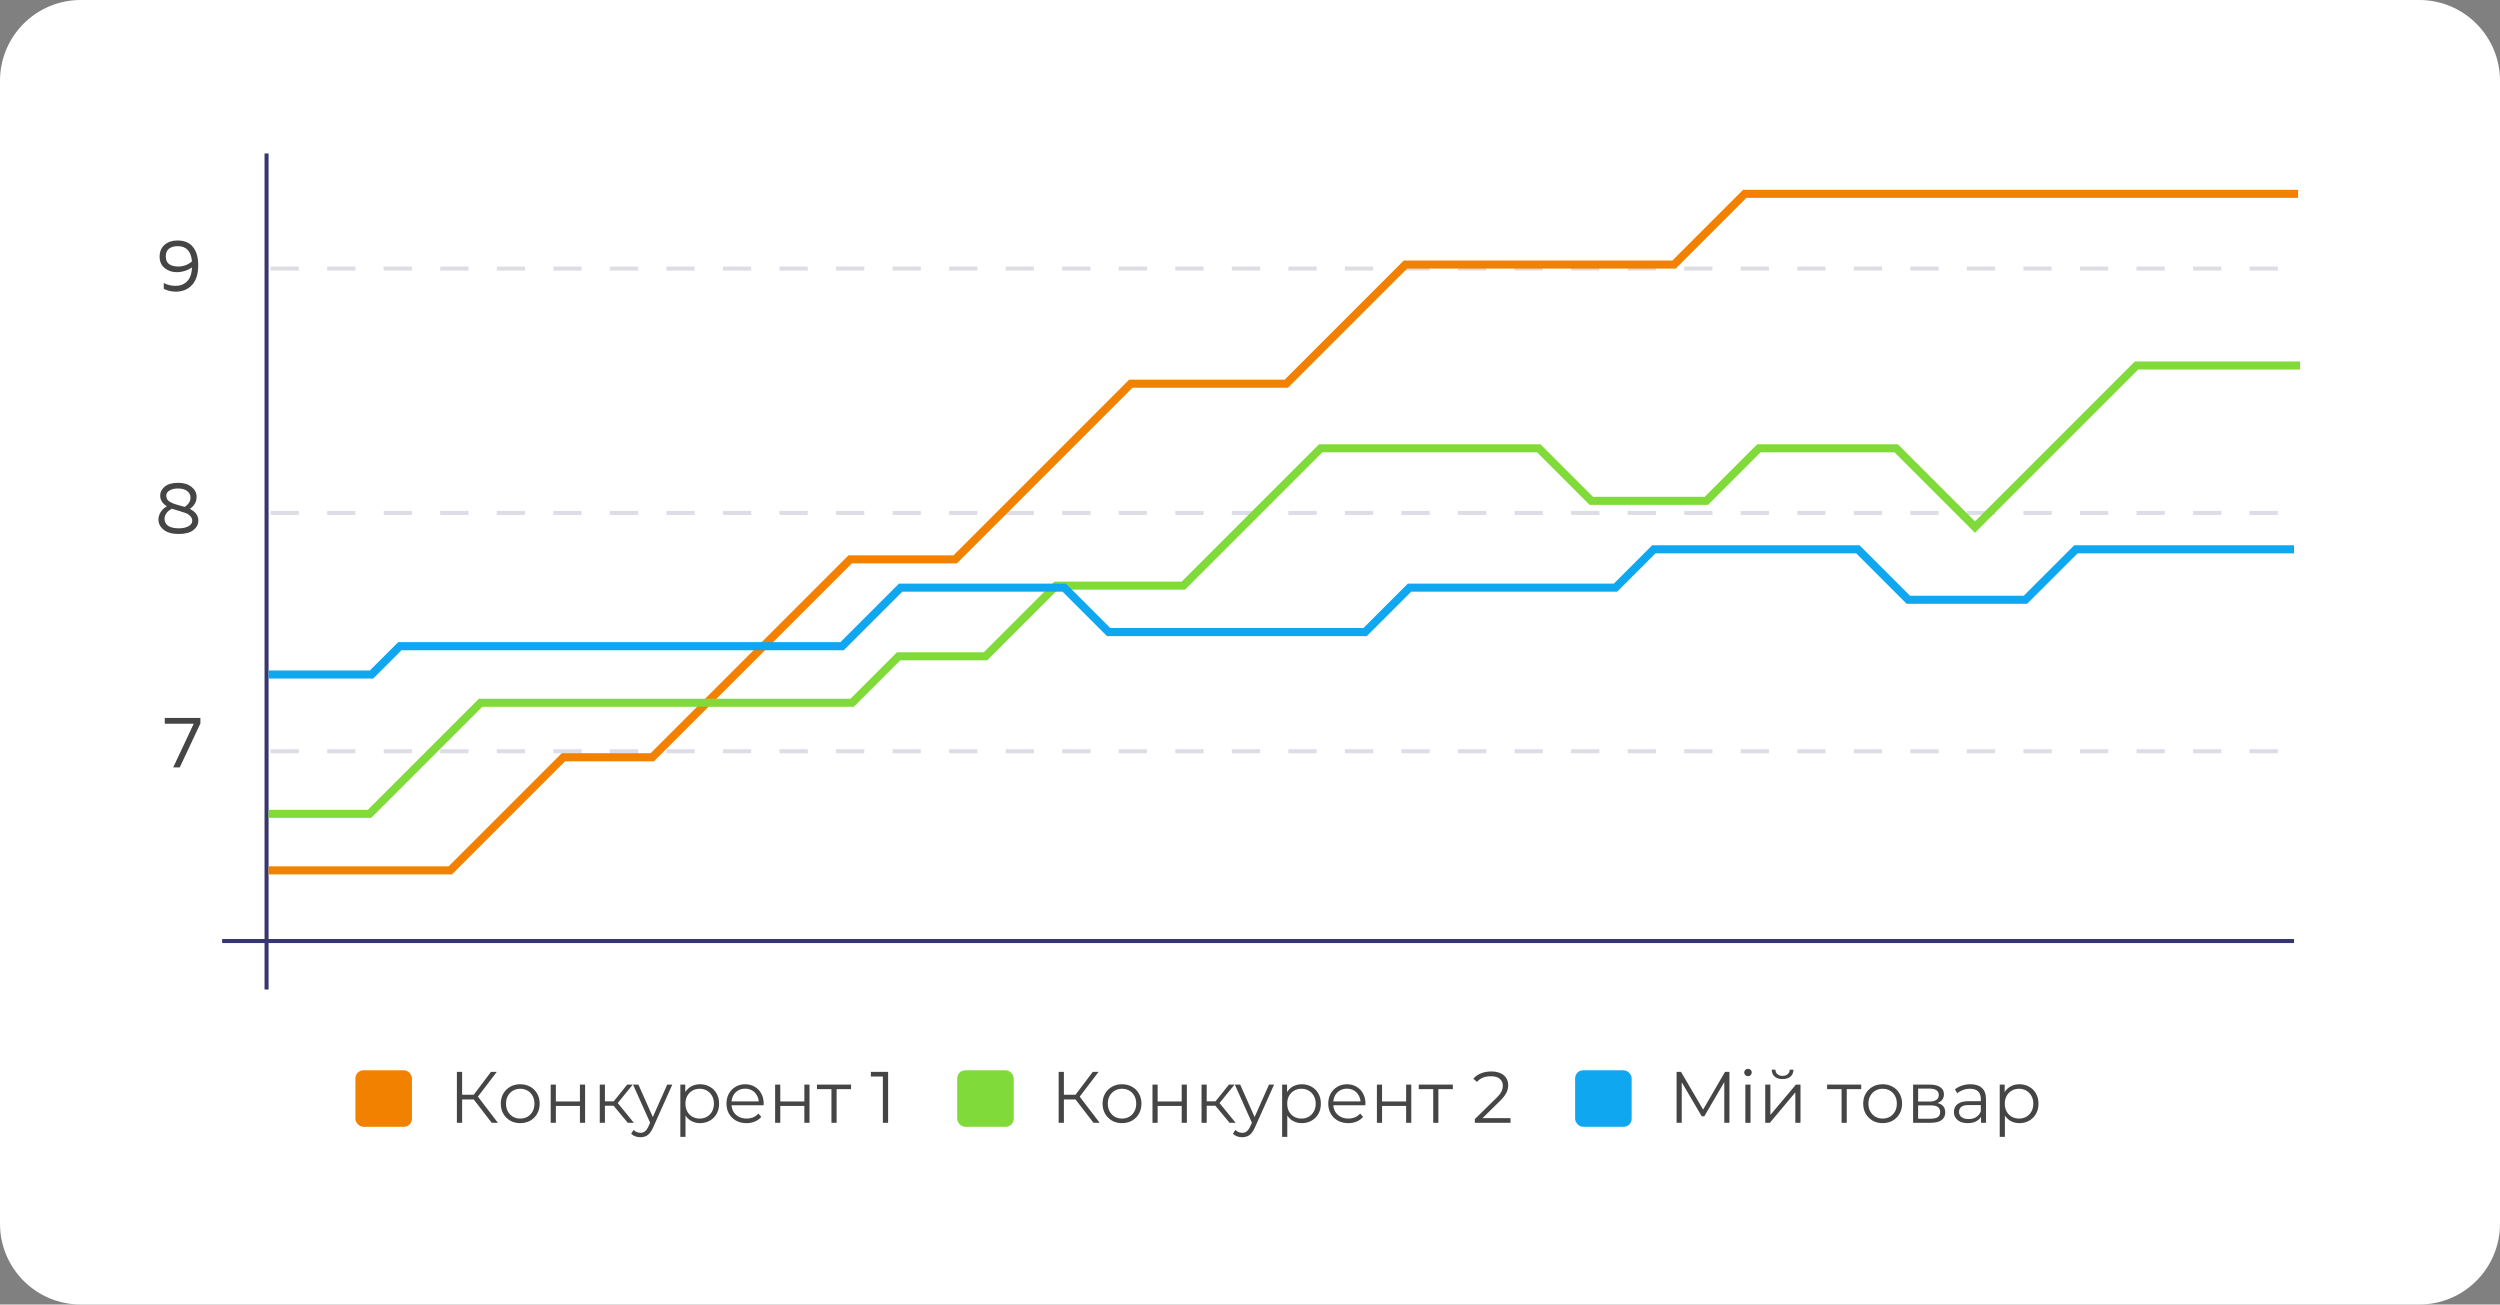 <svg width="619" height="323" viewBox="0 0 619 323" fill="none" xmlns="http://www.w3.org/2000/svg">
<rect x="0" y="0" width="619" height="323" fill="#808080" stroke="none"/>
<path d="M0 20C0 8.954 8.954 0 20 0H599C610.046 0 619 8.954 619 20V303C619 314.046 610.046 323 599 323H20C8.954 323 0 314.046 0 303V20Z" fill="white"/>
<path d="M55 233H568" stroke="#37376D"/>
<path d="M66 245L66 38" stroke="#37376D"/>
<path d="M67 186H568" stroke="#DDDDE6" stroke-dasharray="7 7"/>
<path d="M67 127H568" stroke="#DDDDE6" stroke-dasharray="7 7"/>
<path d="M67 66.5H568" stroke="#DDDDE6" stroke-dasharray="7 7"/>
<rect x="88" y="265" width="14" height="14" rx="2" fill="#F28100"/>
<path d="M121.746 278L116.904 271.718L117.984 271.07L123.276 278H121.746ZM113.124 278V265.4H114.42V278H113.124ZM114.024 272.222V271.052H117.966V272.222H114.024ZM118.092 271.844L116.868 271.628L121.566 265.4H123.006L118.092 271.844ZM128.8 278.09C127.888 278.09 127.066 277.886 126.334 277.478C125.614 277.058 125.044 276.488 124.624 275.768C124.204 275.036 123.994 274.202 123.994 273.266C123.994 272.318 124.204 271.484 124.624 270.764C125.044 270.044 125.614 269.48 126.334 269.072C127.054 268.664 127.876 268.46 128.8 268.46C129.736 268.46 130.564 268.664 131.284 269.072C132.016 269.48 132.586 270.044 132.994 270.764C133.414 271.484 133.624 272.318 133.624 273.266C133.624 274.202 133.414 275.036 132.994 275.768C132.586 276.488 132.016 277.058 131.284 277.478C130.552 277.886 129.724 278.09 128.8 278.09ZM128.8 276.956C129.484 276.956 130.09 276.806 130.618 276.506C131.146 276.194 131.56 275.762 131.86 275.21C132.172 274.646 132.328 273.998 132.328 273.266C132.328 272.522 132.172 271.874 131.86 271.322C131.56 270.77 131.146 270.344 130.618 270.044C130.09 269.732 129.49 269.576 128.818 269.576C128.146 269.576 127.546 269.732 127.018 270.044C126.49 270.344 126.07 270.77 125.758 271.322C125.446 271.874 125.29 272.522 125.29 273.266C125.29 273.998 125.446 274.646 125.758 275.21C126.07 275.762 126.49 276.194 127.018 276.506C127.546 276.806 128.14 276.956 128.8 276.956ZM136.355 278V268.55H137.633V272.726H143.591V268.55H144.869V278H143.591V273.824H137.633V278H136.355ZM155.432 278L151.544 273.32L152.606 272.69L156.944 278H155.432ZM148.502 278V268.55H149.78V278H148.502ZM149.384 273.788V272.69H152.426V273.788H149.384ZM152.714 273.41L151.526 273.23L155.288 268.55H156.674L152.714 273.41ZM158.578 281.582C158.134 281.582 157.708 281.51 157.3 281.366C156.904 281.222 156.562 281.006 156.274 280.718L156.868 279.764C157.108 279.992 157.366 280.166 157.642 280.286C157.93 280.418 158.248 280.484 158.596 280.484C159.016 280.484 159.376 280.364 159.676 280.124C159.988 279.896 160.282 279.488 160.558 278.9L161.17 277.514L161.314 277.316L165.202 268.55H166.462L161.728 279.134C161.464 279.746 161.17 280.232 160.846 280.592C160.534 280.952 160.192 281.204 159.82 281.348C159.448 281.504 159.034 281.582 158.578 281.582ZM161.098 278.27L156.742 268.55H158.074L161.926 277.226L161.098 278.27ZM173.331 278.09C172.515 278.09 171.777 277.904 171.117 277.532C170.457 277.148 169.929 276.602 169.533 275.894C169.149 275.174 168.957 274.298 168.957 273.266C168.957 272.234 169.149 271.364 169.533 270.656C169.917 269.936 170.439 269.39 171.099 269.018C171.759 268.646 172.503 268.46 173.331 268.46C174.231 268.46 175.035 268.664 175.743 269.072C176.463 269.468 177.027 270.032 177.435 270.764C177.843 271.484 178.047 272.318 178.047 273.266C178.047 274.226 177.843 275.066 177.435 275.786C177.027 276.506 176.463 277.07 175.743 277.478C175.035 277.886 174.231 278.09 173.331 278.09ZM168.453 281.492V268.55H169.677V271.394L169.551 273.284L169.731 275.192V281.492H168.453ZM173.241 276.956C173.913 276.956 174.513 276.806 175.041 276.506C175.569 276.194 175.989 275.762 176.301 275.21C176.613 274.646 176.769 273.998 176.769 273.266C176.769 272.534 176.613 271.892 176.301 271.34C175.989 270.788 175.569 270.356 175.041 270.044C174.513 269.732 173.913 269.576 173.241 269.576C172.569 269.576 171.963 269.732 171.423 270.044C170.895 270.356 170.475 270.788 170.163 271.34C169.863 271.892 169.713 272.534 169.713 273.266C169.713 273.998 169.863 274.646 170.163 275.21C170.475 275.762 170.895 276.194 171.423 276.506C171.963 276.806 172.569 276.956 173.241 276.956ZM184.843 278.09C183.859 278.09 182.995 277.886 182.251 277.478C181.507 277.058 180.925 276.488 180.505 275.768C180.085 275.036 179.875 274.202 179.875 273.266C179.875 272.33 180.073 271.502 180.469 270.782C180.877 270.062 181.429 269.498 182.125 269.09C182.833 268.67 183.625 268.46 184.501 268.46C185.389 268.46 186.175 268.664 186.859 269.072C187.555 269.468 188.101 270.032 188.497 270.764C188.893 271.484 189.091 272.318 189.091 273.266C189.091 273.326 189.085 273.392 189.073 273.464C189.073 273.524 189.073 273.59 189.073 273.662H180.847V272.708H188.389L187.885 273.086C187.885 272.402 187.735 271.796 187.435 271.268C187.147 270.728 186.751 270.308 186.247 270.008C185.743 269.708 185.161 269.558 184.501 269.558C183.853 269.558 183.271 269.708 182.755 270.008C182.239 270.308 181.837 270.728 181.549 271.268C181.261 271.808 181.117 272.426 181.117 273.122V273.32C181.117 274.04 181.273 274.676 181.585 275.228C181.909 275.768 182.353 276.194 182.917 276.506C183.493 276.806 184.147 276.956 184.879 276.956C185.455 276.956 185.989 276.854 186.481 276.65C186.985 276.446 187.417 276.134 187.777 275.714L188.497 276.542C188.077 277.046 187.549 277.43 186.913 277.694C186.289 277.958 185.599 278.09 184.843 278.09ZM191.92 278V268.55H193.198V272.726H199.156V268.55H200.434V278H199.156V273.824H193.198V278H191.92ZM205.866 278V269.324L206.19 269.666H202.284V268.55H210.726V269.666H206.82L207.144 269.324V278H205.866ZM218.599 278V265.94L219.175 266.552H215.629V265.4H219.895V278H218.599Z" fill="#454545"/>
<rect x="237" y="265" width="14" height="14" rx="2" fill="#80DA39"/>
<path d="M270.746 278L265.904 271.718L266.984 271.07L272.276 278H270.746ZM262.124 278V265.4H263.42V278H262.124ZM263.024 272.222V271.052H266.966V272.222H263.024ZM267.092 271.844L265.868 271.628L270.566 265.4H272.006L267.092 271.844ZM277.8 278.09C276.888 278.09 276.066 277.886 275.334 277.478C274.614 277.058 274.044 276.488 273.624 275.768C273.204 275.036 272.994 274.202 272.994 273.266C272.994 272.318 273.204 271.484 273.624 270.764C274.044 270.044 274.614 269.48 275.334 269.072C276.054 268.664 276.876 268.46 277.8 268.46C278.736 268.46 279.564 268.664 280.284 269.072C281.016 269.48 281.586 270.044 281.994 270.764C282.414 271.484 282.624 272.318 282.624 273.266C282.624 274.202 282.414 275.036 281.994 275.768C281.586 276.488 281.016 277.058 280.284 277.478C279.552 277.886 278.724 278.09 277.8 278.09ZM277.8 276.956C278.484 276.956 279.09 276.806 279.618 276.506C280.146 276.194 280.56 275.762 280.86 275.21C281.172 274.646 281.328 273.998 281.328 273.266C281.328 272.522 281.172 271.874 280.86 271.322C280.56 270.77 280.146 270.344 279.618 270.044C279.09 269.732 278.49 269.576 277.818 269.576C277.146 269.576 276.546 269.732 276.018 270.044C275.49 270.344 275.07 270.77 274.758 271.322C274.446 271.874 274.29 272.522 274.29 273.266C274.29 273.998 274.446 274.646 274.758 275.21C275.07 275.762 275.49 276.194 276.018 276.506C276.546 276.806 277.14 276.956 277.8 276.956ZM285.355 278V268.55H286.633V272.726H292.591V268.55H293.869V278H292.591V273.824H286.633V278H285.355ZM304.432 278L300.544 273.32L301.606 272.69L305.944 278H304.432ZM297.502 278V268.55H298.78V278H297.502ZM298.384 273.788V272.69H301.426V273.788H298.384ZM301.714 273.41L300.526 273.23L304.288 268.55H305.674L301.714 273.41ZM307.578 281.582C307.134 281.582 306.708 281.51 306.3 281.366C305.904 281.222 305.562 281.006 305.274 280.718L305.868 279.764C306.108 279.992 306.366 280.166 306.642 280.286C306.93 280.418 307.248 280.484 307.596 280.484C308.016 280.484 308.376 280.364 308.676 280.124C308.988 279.896 309.282 279.488 309.558 278.9L310.17 277.514L310.314 277.316L314.202 268.55H315.462L310.728 279.134C310.464 279.746 310.17 280.232 309.846 280.592C309.534 280.952 309.192 281.204 308.82 281.348C308.448 281.504 308.034 281.582 307.578 281.582ZM310.098 278.27L305.742 268.55H307.074L310.926 277.226L310.098 278.27ZM322.331 278.09C321.515 278.09 320.777 277.904 320.117 277.532C319.457 277.148 318.929 276.602 318.533 275.894C318.149 275.174 317.957 274.298 317.957 273.266C317.957 272.234 318.149 271.364 318.533 270.656C318.917 269.936 319.439 269.39 320.099 269.018C320.759 268.646 321.503 268.46 322.331 268.46C323.231 268.46 324.035 268.664 324.743 269.072C325.463 269.468 326.027 270.032 326.435 270.764C326.843 271.484 327.047 272.318 327.047 273.266C327.047 274.226 326.843 275.066 326.435 275.786C326.027 276.506 325.463 277.07 324.743 277.478C324.035 277.886 323.231 278.09 322.331 278.09ZM317.453 281.492V268.55H318.677V271.394L318.551 273.284L318.731 275.192V281.492H317.453ZM322.241 276.956C322.913 276.956 323.513 276.806 324.041 276.506C324.569 276.194 324.989 275.762 325.301 275.21C325.613 274.646 325.769 273.998 325.769 273.266C325.769 272.534 325.613 271.892 325.301 271.34C324.989 270.788 324.569 270.356 324.041 270.044C323.513 269.732 322.913 269.576 322.241 269.576C321.569 269.576 320.963 269.732 320.423 270.044C319.895 270.356 319.475 270.788 319.163 271.34C318.863 271.892 318.713 272.534 318.713 273.266C318.713 273.998 318.863 274.646 319.163 275.21C319.475 275.762 319.895 276.194 320.423 276.506C320.963 276.806 321.569 276.956 322.241 276.956ZM333.843 278.09C332.859 278.09 331.995 277.886 331.251 277.478C330.507 277.058 329.925 276.488 329.505 275.768C329.085 275.036 328.875 274.202 328.875 273.266C328.875 272.33 329.073 271.502 329.469 270.782C329.877 270.062 330.429 269.498 331.125 269.09C331.833 268.67 332.625 268.46 333.501 268.46C334.389 268.46 335.175 268.664 335.859 269.072C336.555 269.468 337.101 270.032 337.497 270.764C337.893 271.484 338.091 272.318 338.091 273.266C338.091 273.326 338.085 273.392 338.073 273.464C338.073 273.524 338.073 273.59 338.073 273.662H329.847V272.708H337.389L336.885 273.086C336.885 272.402 336.735 271.796 336.435 271.268C336.147 270.728 335.751 270.308 335.247 270.008C334.743 269.708 334.161 269.558 333.501 269.558C332.853 269.558 332.271 269.708 331.755 270.008C331.239 270.308 330.837 270.728 330.549 271.268C330.261 271.808 330.117 272.426 330.117 273.122V273.32C330.117 274.04 330.273 274.676 330.585 275.228C330.909 275.768 331.353 276.194 331.917 276.506C332.493 276.806 333.147 276.956 333.879 276.956C334.455 276.956 334.989 276.854 335.481 276.65C335.985 276.446 336.417 276.134 336.777 275.714L337.497 276.542C337.077 277.046 336.549 277.43 335.913 277.694C335.289 277.958 334.599 278.09 333.843 278.09ZM340.92 278V268.55H342.198V272.726H348.156V268.55H349.434V278H348.156V273.824H342.198V278H340.92ZM354.866 278V269.324L355.19 269.666H351.284V268.55H359.726V269.666H355.82L356.144 269.324V278H354.866ZM365.169 278V277.082L370.407 271.952C370.887 271.484 371.247 271.076 371.487 270.728C371.727 270.368 371.889 270.032 371.973 269.72C372.057 269.408 372.099 269.114 372.099 268.838C372.099 268.106 371.847 267.53 371.343 267.11C370.851 266.69 370.119 266.48 369.147 266.48C368.403 266.48 367.743 266.594 367.167 266.822C366.603 267.05 366.117 267.404 365.709 267.884L364.791 267.092C365.283 266.516 365.913 266.072 366.681 265.76C367.449 265.448 368.307 265.292 369.255 265.292C370.107 265.292 370.845 265.43 371.469 265.706C372.093 265.97 372.573 266.36 372.909 266.876C373.257 267.392 373.431 267.998 373.431 268.694C373.431 269.102 373.371 269.504 373.251 269.9C373.143 270.296 372.939 270.716 372.639 271.16C372.351 271.592 371.925 272.084 371.361 272.636L366.555 277.352L366.195 276.848H374.007V278H365.169Z" fill="#454545"/>
<rect x="390" y="265" width="14" height="14" rx="2" fill="#0FA7F0"/>
<path d="M415.124 278V265.4H416.222L421.982 275.228H421.406L427.112 265.4H428.21V278H426.932V267.398H427.238L421.982 276.398H421.352L416.06 267.398H416.402V278H415.124ZM432.15 278V268.55H433.428V278H432.15ZM432.798 266.462C432.534 266.462 432.312 266.372 432.132 266.192C431.952 266.012 431.862 265.796 431.862 265.544C431.862 265.292 431.952 265.082 432.132 264.914C432.312 264.734 432.534 264.644 432.798 264.644C433.062 264.644 433.284 264.728 433.464 264.896C433.644 265.064 433.734 265.274 433.734 265.526C433.734 265.79 433.644 266.012 433.464 266.192C433.296 266.372 433.074 266.462 432.798 266.462ZM437.072 278V268.55H438.35V276.056L444.668 268.55H445.802V278H444.524V270.476L438.224 278H437.072ZM441.356 267.182C440.564 267.182 439.922 266.984 439.43 266.588C438.95 266.18 438.698 265.598 438.674 264.842H439.592C439.604 265.322 439.772 265.7 440.096 265.976C440.42 266.252 440.84 266.39 441.356 266.39C441.872 266.39 442.292 266.252 442.616 265.976C442.952 265.7 443.126 265.322 443.138 264.842H444.056C444.044 265.598 443.792 266.18 443.3 266.588C442.808 266.984 442.16 267.182 441.356 267.182ZM455.975 278V269.324L456.299 269.666H452.393V268.55H460.835V269.666H456.929L457.253 269.324V278H455.975ZM466.132 278.09C465.22 278.09 464.398 277.886 463.666 277.478C462.946 277.058 462.376 276.488 461.956 275.768C461.536 275.036 461.326 274.202 461.326 273.266C461.326 272.318 461.536 271.484 461.956 270.764C462.376 270.044 462.946 269.48 463.666 269.072C464.386 268.664 465.208 268.46 466.132 268.46C467.068 268.46 467.896 268.664 468.616 269.072C469.348 269.48 469.918 270.044 470.326 270.764C470.746 271.484 470.956 272.318 470.956 273.266C470.956 274.202 470.746 275.036 470.326 275.768C469.918 276.488 469.348 277.058 468.616 277.478C467.884 277.886 467.056 278.09 466.132 278.09ZM466.132 276.956C466.816 276.956 467.422 276.806 467.95 276.506C468.478 276.194 468.892 275.762 469.192 275.21C469.504 274.646 469.66 273.998 469.66 273.266C469.66 272.522 469.504 271.874 469.192 271.322C468.892 270.77 468.478 270.344 467.95 270.044C467.422 269.732 466.822 269.576 466.15 269.576C465.478 269.576 464.878 269.732 464.35 270.044C463.822 270.344 463.402 270.77 463.09 271.322C462.778 271.874 462.622 272.522 462.622 273.266C462.622 273.998 462.778 274.646 463.09 275.21C463.402 275.762 463.822 276.194 464.35 276.506C464.878 276.806 465.472 276.956 466.132 276.956ZM473.687 278V268.55H477.863C478.931 268.55 479.771 268.754 480.383 269.162C481.007 269.57 481.319 270.17 481.319 270.962C481.319 271.73 481.025 272.324 480.437 272.744C479.849 273.152 479.075 273.356 478.115 273.356L478.367 272.978C479.495 272.978 480.323 273.188 480.851 273.608C481.379 274.028 481.643 274.634 481.643 275.426C481.643 276.242 481.343 276.878 480.743 277.334C480.155 277.778 479.237 278 477.989 278H473.687ZM474.929 276.992H477.935C478.739 276.992 479.345 276.866 479.753 276.614C480.173 276.35 480.383 275.93 480.383 275.354C480.383 274.778 480.197 274.358 479.825 274.094C479.453 273.83 478.865 273.698 478.061 273.698H474.929V276.992ZM474.929 272.744H477.773C478.505 272.744 479.063 272.606 479.447 272.33C479.843 272.054 480.041 271.652 480.041 271.124C480.041 270.596 479.843 270.2 479.447 269.936C479.063 269.672 478.505 269.54 477.773 269.54H474.929V272.744ZM490.506 278V275.912L490.452 275.57V272.078C490.452 271.274 490.224 270.656 489.768 270.224C489.324 269.792 488.658 269.576 487.77 269.576C487.158 269.576 486.576 269.678 486.024 269.882C485.472 270.086 485.004 270.356 484.62 270.692L484.044 269.738C484.524 269.33 485.1 269.018 485.772 268.802C486.444 268.574 487.152 268.46 487.896 268.46C489.12 268.46 490.062 268.766 490.722 269.378C491.394 269.978 491.73 270.896 491.73 272.132V278H490.506ZM487.248 278.09C486.54 278.09 485.922 277.976 485.394 277.748C484.878 277.508 484.482 277.184 484.206 276.776C483.93 276.356 483.792 275.876 483.792 275.336C483.792 274.844 483.906 274.4 484.134 274.004C484.374 273.596 484.758 273.272 485.286 273.032C485.826 272.78 486.546 272.654 487.446 272.654H490.704V273.608H487.482C486.57 273.608 485.934 273.77 485.574 274.094C485.226 274.418 485.052 274.82 485.052 275.3C485.052 275.84 485.262 276.272 485.682 276.596C486.102 276.92 486.69 277.082 487.446 277.082C488.166 277.082 488.784 276.92 489.3 276.596C489.828 276.26 490.212 275.78 490.452 275.156L490.74 276.038C490.5 276.662 490.08 277.16 489.48 277.532C488.892 277.904 488.148 278.09 487.248 278.09ZM500.01 278.09C499.194 278.09 498.456 277.904 497.796 277.532C497.136 277.148 496.608 276.602 496.212 275.894C495.828 275.174 495.636 274.298 495.636 273.266C495.636 272.234 495.828 271.364 496.212 270.656C496.596 269.936 497.118 269.39 497.778 269.018C498.438 268.646 499.182 268.46 500.01 268.46C500.91 268.46 501.714 268.664 502.422 269.072C503.142 269.468 503.706 270.032 504.114 270.764C504.522 271.484 504.726 272.318 504.726 273.266C504.726 274.226 504.522 275.066 504.114 275.786C503.706 276.506 503.142 277.07 502.422 277.478C501.714 277.886 500.91 278.09 500.01 278.09ZM495.132 281.492V268.55H496.356V271.394L496.23 273.284L496.41 275.192V281.492H495.132ZM499.92 276.956C500.592 276.956 501.192 276.806 501.72 276.506C502.248 276.194 502.668 275.762 502.98 275.21C503.292 274.646 503.448 273.998 503.448 273.266C503.448 272.534 503.292 271.892 502.98 271.34C502.668 270.788 502.248 270.356 501.72 270.044C501.192 269.732 500.592 269.576 499.92 269.576C499.248 269.576 498.642 269.732 498.102 270.044C497.574 270.356 497.154 270.788 496.842 271.34C496.542 271.892 496.392 272.534 496.392 273.266C496.392 273.998 496.542 274.646 496.842 275.21C497.154 275.762 497.574 276.194 498.102 276.506C498.642 276.806 499.248 276.956 499.92 276.956Z" fill="#454545"/>
<path d="M39.66 122.712C39.66 121.848 40.038 121.104 40.794 120.48C41.55 119.856 42.66 119.544 44.124 119.544C45.48 119.544 46.572 119.874 47.4 120.534C48.228 121.194 48.654 121.986 48.678 122.91C48.714 124.17 48.156 125.202 47.004 126.006C48.408 126.702 49.11 127.662 49.11 128.886C49.11 129.822 48.696 130.614 47.868 131.262C47.052 131.898 45.84 132.216 44.232 132.216C42.636 132.216 41.4 131.868 40.524 131.172C39.66 130.476 39.228 129.63 39.228 128.634C39.228 128.034 39.402 127.44 39.75 126.852C40.11 126.252 40.632 125.748 41.316 125.34C40.212 124.668 39.66 123.792 39.66 122.712ZM44.304 126.492C43.68 126.324 43.11 126.144 42.594 125.952C41.994 126.24 41.532 126.612 41.208 127.068C40.896 127.524 40.74 127.992 40.74 128.472C40.74 129.204 41.04 129.78 41.64 130.2C42.252 130.608 43.128 130.812 44.268 130.812C45.228 130.812 46.02 130.644 46.644 130.308C47.28 129.96 47.598 129.51 47.598 128.958C47.598 128.49 47.43 128.094 47.094 127.77C46.77 127.434 46.452 127.206 46.14 127.086C45.828 126.966 45.312 126.798 44.592 126.582C44.46 126.546 44.364 126.516 44.304 126.492ZM47.166 123.18C47.166 122.544 46.896 122.016 46.356 121.596C45.816 121.164 45.06 120.948 44.088 120.948C43.2 120.948 42.492 121.116 41.964 121.452C41.436 121.776 41.172 122.19 41.172 122.694C41.172 123.042 41.244 123.348 41.388 123.612C41.544 123.864 41.772 124.08 42.072 124.26C42.384 124.428 42.666 124.566 42.918 124.674C43.17 124.77 43.506 124.878 43.926 124.998C43.974 125.01 44.01 125.022 44.034 125.034C44.058 125.034 44.088 125.04 44.124 125.052C44.16 125.064 44.196 125.076 44.232 125.088C44.268 125.1 44.472 125.16 44.844 125.268C45.228 125.364 45.522 125.442 45.726 125.502C46.686 124.878 47.166 124.104 47.166 123.18Z" fill="#454545"/>
<path d="M39.522 63.558C39.522 62.298 39.936 61.314 40.764 60.606C41.604 59.898 42.654 59.544 43.914 59.544C45.642 59.544 46.932 60.084 47.784 61.164C48.648 62.232 49.08 63.738 49.08 65.682C49.08 67.842 48.564 69.474 47.532 70.578C46.512 71.67 45.174 72.216 43.518 72.216C42.45 72.216 41.46 71.982 40.548 71.514V70.074C41.436 70.542 42.414 70.776 43.482 70.776C44.61 70.776 45.546 70.416 46.29 69.696C47.046 68.964 47.466 67.806 47.55 66.222C46.374 67.002 45.096 67.392 43.716 67.392C42.6 67.392 41.622 67.056 40.782 66.384C39.942 65.7 39.522 64.758 39.522 63.558ZM44.022 60.948C43.134 60.948 42.414 61.152 41.862 61.56C41.322 61.968 41.052 62.61 41.052 63.486C41.052 64.374 41.334 65.016 41.898 65.412C42.462 65.796 43.194 65.988 44.094 65.988C45.426 65.988 46.572 65.562 47.532 64.71C47.304 62.202 46.134 60.948 44.022 60.948Z" fill="#454545"/>
<path d="M40.8 177.76H49.62V179.128L44.508 190H42.889L47.965 179.2H40.8V177.76Z" fill="#454545"/>
<path d="M66.5 215.5H111.5L139.5 187.5H161.5L210.5 138.5H236.5L280 95H318.5L348 65.5H414.5L432 48H501H569" stroke="#F28100" stroke-width="2"/>
<path d="M66.5 201.5H91.5L106 187L119 174H211L222.5 162.5H244L261.5 145H293L327 111H381L394 124H422.5L435.5 111H469.5L489 130.5L529 90.5H569.5" stroke="#80DA39" stroke-width="2"/>
<path d="M66.5 167H92L99 160H208.5L223 145.5H263.5L274.5 156.5H338L349 145.5H400L409.5 136H431H460L472.5 148.5H501.5L514 136H568" stroke="#0FA7F0" stroke-width="2"/>
</svg>
